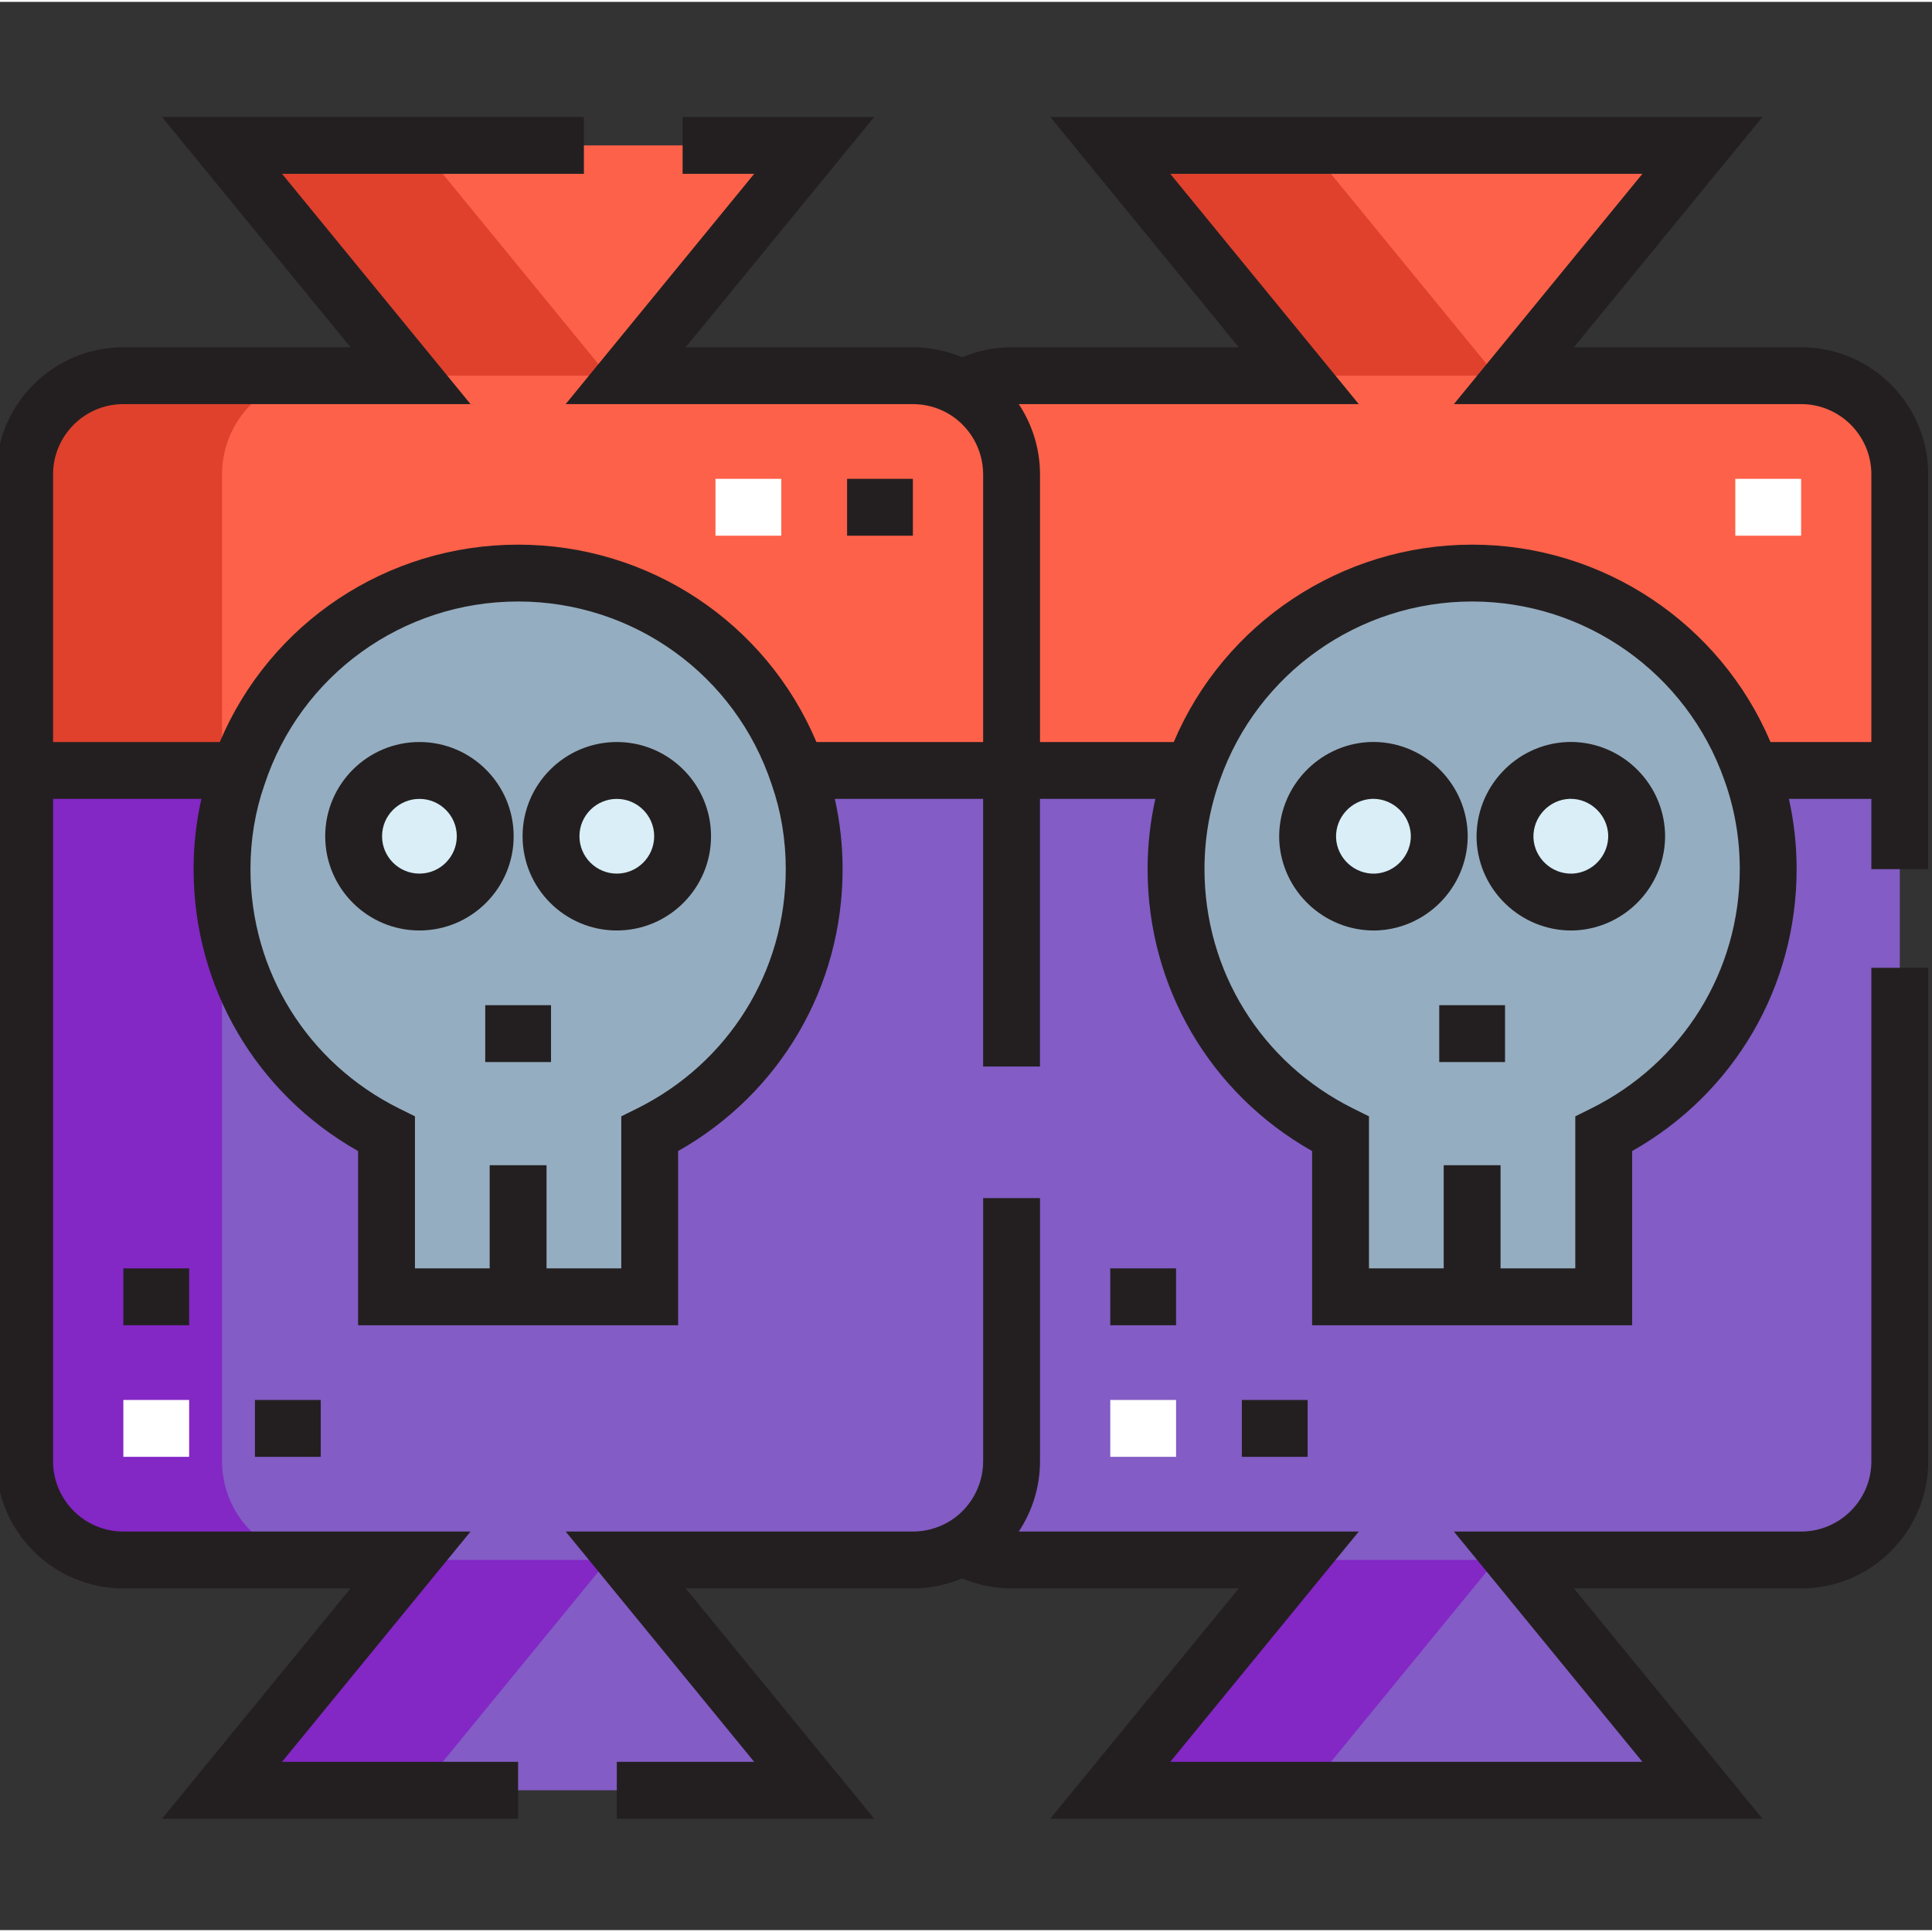 <svg height="511pt" viewBox="1 -30 511.999 511" width="511pt" xmlns="http://www.w3.org/2000/svg"><rect x="1" y="-30" width="511.999" height="511" fill="#333333" stroke="none"/><path d="m504.465 95.215v78.461h-39.406c-10.723-30.512-39.754-52.305-73.93-52.305-34.176 0-63.207 21.793-73.93 52.305h-48.121v-78.461c0-9.676-5.234-18.133-13.078-22.668 3.836-2.18 8.281-3.488 13.078-3.488h76.105l-49.953-61.023h156.926l-49.953 61.023h76.109c14.473 0 26.152 11.684 26.152 26.156zm0 0" fill="#fd6149"/><path d="m365.672 208.551c9.594-.438 17.09-8.543 16.742-18.137-.438-9.59-8.543-17.086-18.137-16.738-9.59.438-17.086 8.543-16.738 18.133.438 9.594 8.547 17.09 18.133 16.742zm34.176-16.738c.438 9.59 8.543 17.086 18.137 16.738 9.59-.438 17.086-8.543 16.738-18.133-.438-9.59-8.543-17.09-18.133-16.742-9.594.438-17.09 8.547-16.742 18.137zm-8.715 121.355h-34.875v-43.156c-25.805-12.816-43.59-39.406-43.59-70.18 0-9.156 1.57-17.961 4.531-26.156 10.727-30.512 39.758-52.309 73.934-52.309 34.172 0 63.203 21.797 73.93 52.309 2.961 8.195 4.531 17 4.531 26.156 0 30.773-17.785 57.363-43.59 70.18v43.156zm0 0" fill="#95adc0"/><path d="m434.723 190.414c.348 9.594-7.152 17.699-16.742 18.137-9.59.348-17.695-7.148-18.133-16.742-.348-9.59 7.148-17.695 16.738-18.133 9.59-.348 17.699 7.152 18.137 16.738zm0 0" fill="#d9eef7"/><path d="m382.414 190.414c.348 9.594-7.148 17.699-16.742 18.137-9.59.348-17.695-7.148-18.133-16.742-.348-9.59 7.148-17.695 16.738-18.133 9.59-.348 17.699 7.152 18.137 16.738zm0 0" fill="#d9eef7"/><path d="m269.078 356.758v-183.082h48.121c-2.961 8.195-4.531 17.004-4.531 26.156 0 30.773 17.785 57.367 43.59 70.18v43.156h69.746v-43.156c25.805-12.816 43.59-39.406 43.59-70.18 0-9.152-1.57-17.957-4.535-26.156h39.406v183.082c0 14.473-11.68 26.156-26.152 26.156h-76.109l49.953 61.023h-156.926l49.957-61.023h-76.109c-4.797 0-9.242-1.309-13.078-3.488 7.848-4.535 13.078-12.992 13.078-22.668zm0 0" fill="#835cc5"/><path d="m7.535 356.758v-183.082h52.309l4.098 1.395c-2.703 7.762-4.098 16.129-4.098 24.762 0 30.773 17.785 57.363 43.59 70.18v43.156h69.746v-43.156c25.805-12.816 43.59-39.406 43.59-70.18 0-8.633-1.395-17-4.098-24.762l4.098-1.395h52.309v183.082c0 9.676-5.234 18.133-13.078 22.668-3.836 2.18-8.281 3.488-13.078 3.488h-76.109l49.953 61.023h-156.922l49.953-61.023h-76.109c-14.469-.004-26.152-11.684-26.152-26.156zm0 0" fill="#835cc5"/><path d="m138.305 313.168h-34.871v-43.156c-25.805-12.816-43.59-39.406-43.59-70.18 0-8.633 1.395-17 4.098-24.762 10.289-31.211 39.668-53.703 74.363-53.703 34.699 0 64.082 22.492 74.367 53.703 2.703 7.762 4.098 16.129 4.098 24.762 0 30.773-17.785 57.363-43.59 70.18v43.156zm-8.715-122.055c0-9.59-7.848-17.438-17.438-17.438s-17.438 7.848-17.438 17.438c0 9.59 7.848 17.438 17.438 17.438s17.438-7.848 17.438-17.438zm17.434 0c0 9.59 7.848 17.438 17.438 17.438 9.59 0 17.438-7.848 17.438-17.438 0-9.59-7.848-17.438-17.438-17.438-9.59 0-17.438 7.848-17.438 17.438zm0 0" fill="#95adc0"/><path d="m164.461 173.676c9.59 0 17.434 7.848 17.434 17.438 0 9.59-7.844 17.438-17.434 17.438-9.59 0-17.438-7.848-17.438-17.438 0-9.59 7.848-17.438 17.438-17.438zm0 0" fill="#d9eef7"/><path d="m112.152 173.676c9.59 0 17.438 7.848 17.438 17.438 0 9.59-7.848 17.438-17.438 17.438s-17.438-7.848-17.438-17.438c0-9.59 7.848-17.438 17.438-17.438zm0 0" fill="#d9eef7"/><path d="m269.078 95.215v78.461h-52.309l-4.098 1.395c-10.289-31.211-39.668-53.703-74.367-53.703-34.695 0-64.078 22.492-74.363 53.703l-4.098-1.395h-52.309v-78.461c0-14.473 11.68-26.156 26.152-26.156h76.109l-49.953-61.023h156.926l-49.953 61.023h76.105c4.797 0 9.242 1.309 13.078 3.488 7.848 4.535 13.078 12.992 13.078 22.668zm0 0" fill="#fd6149"/><path d="m109.797 382.91-49.953 61.027h52.309l49.953-61.027zm0 0" fill="#8327c5"/><path d="m345.188 382.91-49.957 61.027h52.309l49.957-61.027zm0 0" fill="#8327c5"/><path d="m59.844 356.758v-183.082h-52.309v183.082c0 14.469 11.684 26.152 26.152 26.152h52.309c-14.469 0-26.152-11.68-26.152-26.152zm0 0" fill="#8327c5"/><path d="m112.152 8.035h-52.309l49.953 61.023h52.309zm0 0" fill="#df412d"/><path d="m347.539 8.035h-52.309l49.957 61.023h52.309zm0 0" fill="#df412d"/><path d="m59.844 95.215c0-14.473 11.684-26.156 26.156-26.156h-52.312c-14.469 0-26.152 11.684-26.152 26.156v78.461h52.309zm0 0" fill="#df412d"/><path d="m33.688 340.504h17.438v15.07h-17.438zm0 0" fill="#fff"/><path d="m295.23 340.504h17.438v15.07h-17.438zm0 0" fill="#fff"/><path d="m460.875 96.398h17.438v15.07h-17.438zm0 0" fill="#fff"/><g fill="#231f20"><path d="m478.312 61.527h-60.207l49.957-61.027h-188.734l49.953 61.027h-60.203c-4.484 0-8.945.918-13.082 2.648-4.152-1.738-8.602-2.648-13.074-2.648h-60.203l49.957-61.027h-50.777v15.07h18.965l-49.953 61.023h92.012c3.285 0 6.434.844 9.309 2.477 5.746 3.32 9.312 9.508 9.312 16.145v70.93h-44.18c-13.324-31.559-44.266-52.309-79.055-52.309-34.793 0-65.73 20.75-79.055 52.309h-44.184v-70.93c0-10.266 8.352-18.621 18.617-18.621h92.016l-49.953-61.023h79.992v-15.07h-111.805l49.957 61.027h-60.207c-18.574 0-33.688 15.109-33.688 33.688v261.543c0 18.574 15.113 33.688 33.688 33.688h60.207l-49.957 61.027h94.367v-15.07h-62.559l49.957-61.027h-92.016c-10.266 0-18.617-8.352-18.617-18.617v-175.547h39.305c-1.363 6.02-2.066 12.25-2.066 18.621 0 31.234 16.582 59.441 43.59 74.711v46.16h84.812v-46.16c27.008-15.266 43.59-43.477 43.59-74.711 0-6.371-.703-12.602-2.066-18.621h39.305v70.93h15.07v-70.93h30.57c-1.355 6.059-2.051 12.289-2.051 18.621 0 31.234 16.586 59.441 43.594 74.711v46.16h84.812v-46.16c27.008-15.27 43.59-43.477 43.59-74.711 0-6.34-.691-12.574-2.047-18.621h21.852v18.621h15.066v-104.617c.004-18.578-15.109-33.688-33.684-33.688zm-308.484 201.738-4.184 2.074v40.293h-19.805v-27.34h-15.07v27.34h-19.801v-40.293l-4.184-2.074c-24.309-12.074-39.406-36.379-39.406-63.434 0-7.777 1.238-15.273 3.676-22.281l.043-.121c9.566-29.023 36.574-48.527 67.207-48.527 30.633 0 57.641 19.504 67.211 48.527l.039.121c2.441 7.008 3.68 14.504 3.68 22.281 0 27.055-15.102 51.359-39.406 63.434zm252.824 0-4.184 2.074v40.293h-19.805v-27.34h-15.066v27.34h-19.805v-40.293l-4.184-2.074c-24.305-12.074-39.406-36.379-39.406-63.434 0-8.16 1.375-16.098 4.105-23.656 9.938-28.277 36.789-47.273 66.824-47.273 30.031 0 56.883 18.996 66.844 47.336 2.707 7.492 4.082 15.43 4.082 23.594 0 27.055-15.102 51.359-39.406 63.434zm47.547-97.121c-13.355-31.496-44.469-52.309-79.066-52.309-34.625 0-65.75 20.836-79.074 52.309h-35.445v-70.93c0-6.715-2.023-13.176-5.633-18.621h90.109l-49.953-61.023h125.113l-49.953 61.023h92.016c10.266 0 18.617 8.355 18.617 18.621v70.93zm0 0"/><path d="m496.93 356.758c0 10.266-8.352 18.617-18.617 18.617h-92.016l49.953 61.027h-125.113l49.953-61.027h-90.105c3.602-5.438 5.629-11.898 5.629-18.617v-69.746h-15.07v69.746c0 6.637-3.57 12.824-9.266 16.113-2.922 1.664-6.07 2.504-9.355 2.504h-92.012l49.953 61.027h-36.402v15.07h68.211l-49.953-61.027h60.203c4.465 0 8.906-.91 13.074-2.652 4.152 1.738 8.605 2.652 13.082 2.652h60.203l-49.957 61.027h188.734l-49.953-61.027h60.203c18.578 0 33.691-15.113 33.691-33.688v-130.773h-15.07zm0 0"/><path d="m137.125 191.113c0-13.77-11.203-24.969-24.973-24.969-13.77 0-24.969 11.199-24.969 24.969s11.199 24.973 24.969 24.973c13.77 0 24.973-11.203 24.973-24.973zm-24.973 9.902c-5.461 0-9.902-4.441-9.902-9.902 0-5.457 4.441-9.898 9.902-9.898 5.461 0 9.902 4.441 9.902 9.898 0 5.461-4.445 9.902-9.902 9.902zm0 0"/><path d="m164.461 166.145c-13.77 0-24.973 11.199-24.973 24.969s11.203 24.973 24.973 24.973c13.77 0 24.969-11.203 24.969-24.973s-11.199-24.969-24.969-24.969zm0 34.871c-5.461 0-9.902-4.441-9.902-9.902 0-5.457 4.441-9.898 9.902-9.898 5.461 0 9.902 4.441 9.902 9.898 0 5.461-4.441 9.902-9.902 9.902zm0 0"/><path d="m389.941 190.141-.004-.066c-.621-13.691-12.262-24.473-26-23.926-13.691.625-24.426 12.258-23.926 26.004.609 13.383 11.742 23.941 25.082 23.941.305 0 .613-.008.922-.02 13.691-.621 24.426-12.254 23.926-25.934zm-24.543 10.879c-5.453.199-10.082-4.086-10.328-9.484-.199-5.445 4.086-10.082 9.48-10.328.121-.004.242-.008.363-.008 5.281 0 9.707 4.199 9.969 9.523.18 5.438-4.098 10.051-9.484 10.297zm0 0"/><path d="m442.246 190.074c-.621-13.691-12.262-24.473-26-23.926-13.691.625-24.426 12.258-23.926 26.004.609 13.383 11.742 23.941 25.082 23.941.305 0 .613-.008.922-.02 13.691-.621 24.422-12.254 23.926-25.934zm-24.535 10.945c-5.457.199-10.086-4.086-10.332-9.484-.199-5.445 4.086-10.082 9.48-10.328.121-.004.242-.008.363-.008 5.281 0 9.711 4.199 9.969 9.523.18 5.438-4.098 10.051-9.48 10.297zm0 0"/><path d="m129.59 235.887h17.434v15.07h-17.434zm0 0"/><path d="m382.414 235.887h17.434v15.07h-17.434zm0 0"/><path d="m33.688 305.633h17.438v15.07h-17.438zm0 0"/><path d="m68.562 340.504h17.434v15.07h-17.434zm0 0"/><path d="m295.23 305.633h17.438v15.07h-17.438zm0 0"/><path d="m330.105 340.504h17.434v15.07h-17.434zm0 0"/><path d="m225.488 96.398h17.434v15.07h-17.434zm0 0"/></g><path d="m190.613 96.398h17.438v15.07h-17.438zm0 0" fill="#fff"/></svg>